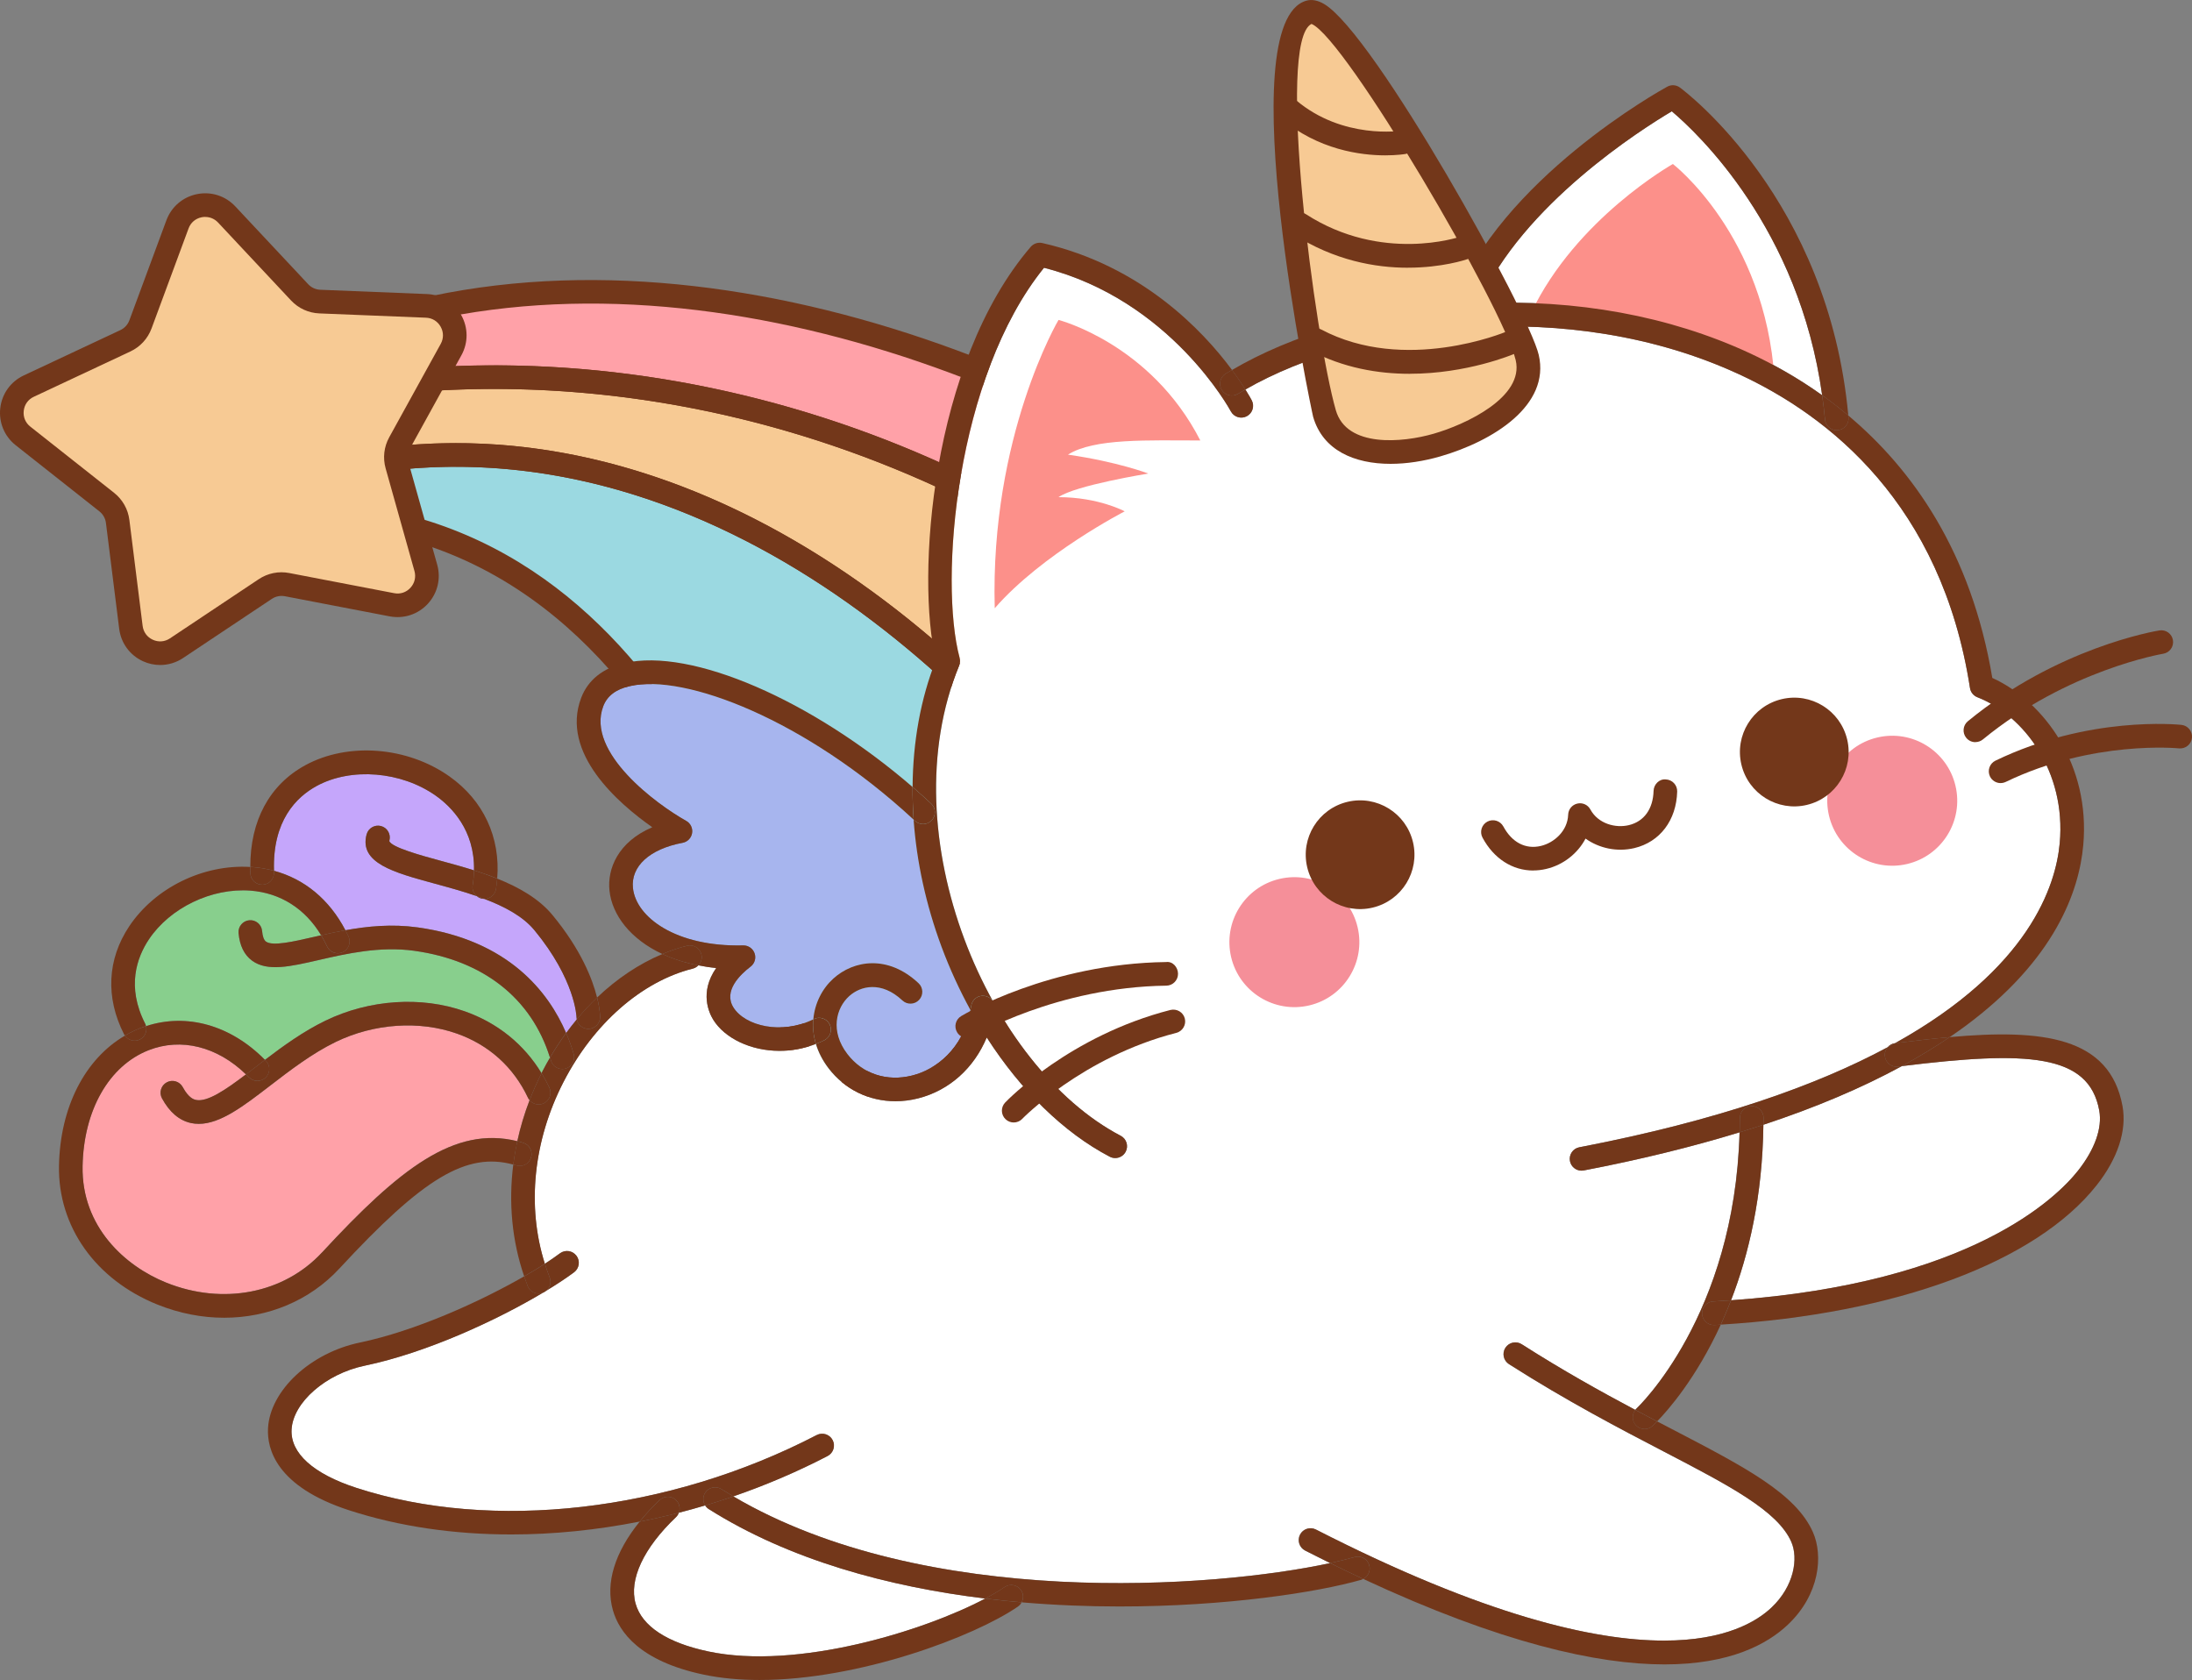 <?xml version="1.0" encoding="UTF-8"?>
<svg id="Layer_2" data-name="Layer 2" xmlns="http://www.w3.org/2000/svg" viewBox="0 0 720.18 551.94">
  <rect x="0" y="0" width="720.18" height="551.94" fill="#808080" stroke="none"/>
  <defs>
    <style>
      .cls-1 {
        fill: #c5a6fb;
      }

      .cls-1, .cls-2, .cls-3, .cls-4, .cls-5, .cls-6, .cls-7, .cls-8, .cls-9, .cls-10 {
        stroke-width: 0px;
      }

      .cls-2 {
        fill: #9bd9e1;
      }

      .cls-3 {
        fill: #f58f99;
      }

      .cls-4 {
        fill: #f7ca94;
      }

      .cls-5 {
        fill: #fc908a;
      }

      .cls-6 {
        fill: #88cf8d;
      }

      .cls-7 {
        fill: #fff;
      }

      .cls-8 {
        fill: #a7b5ee;
      }

      .cls-9 {
        fill: #ffa1a8;
      }

      .cls-10 {
        fill: #73371a;
      }
    </style>
  </defs>
  <g id="objects">
    <g>
      <path class="cls-2" d="m111.28,153.42l3.59,16.14c128.88,15.53,150.62,194.09,150.62,194.09,0,0,64.37-21.08,111.68-65.66-57.22-91-157.63-166.96-265.88-144.57Z"/>
      <path class="cls-4" d="m419.87,235.07c-79.47-83.2-199.54-126.32-314.06-106.3l5.48,24.65c108.25-22.39,208.66,53.57,265.88,144.57,18.43-17.36,34.27-38.29,42.71-62.92Z"/>
      <path class="cls-9" d="m425.42,180.42c-79.19-60.56-214.28-113.35-322.97-66.77l3.36,15.12c114.52-20.02,234.59,23.1,314.06,106.3,5.66-16.53,8.01-34.73,5.55-54.65Z"/>
      <path class="cls-10" d="m419.87,238.95c-1.05,0-2.07-.42-2.81-1.2-80.5-84.28-199.51-124.59-310.59-105.16-2.02.37-4.01-.96-4.46-2.98l-3.36-15.12c-.4-1.82.55-3.67,2.26-4.41,105.76-45.33,240.37,1.11,326.85,67.25.83.63,1.37,1.57,1.49,2.61,2.39,19.34.46,38.31-5.72,56.38-.44,1.28-1.52,2.24-2.84,2.54-.27.06-.55.09-.83.09ZM162.28,120.03c93.73,0,187.58,38.79,255.83,107.67,4.12-14.59,5.35-29.75,3.64-45.18-83.92-63.61-212.9-108.29-314.81-66.53l1.86,8.35c17.7-2.88,35.6-4.3,53.49-4.3Z"/>
      <path class="cls-10" d="m265.49,367.53c-.73,0-1.45-.21-2.08-.61-.98-.62-1.63-1.65-1.77-2.8-.21-1.76-22.89-175.73-147.22-190.71-1.63-.2-2.97-1.4-3.32-3.01l-3.59-16.14c-.22-1.01-.03-2.08.53-2.95.56-.88,1.45-1.48,2.47-1.69,116.21-24.05,218.06,63.79,269.95,146.31.99,1.57.72,3.62-.63,4.89-47.4,44.65-110.47,65.65-113.13,66.52-.39.13-.8.19-1.21.19ZM118.07,166.06c116.12,16.22,145.87,163.79,150.55,192.36,14.85-5.48,64.73-25.58,103.53-61.07-50.47-78.69-146.75-161.17-256.21-140.88l2.13,9.59Z"/>
      <path class="cls-10" d="m377.16,301.87c-.16,0-.33,0-.49-.03-1.15-.15-2.18-.8-2.8-1.78-50.56-80.41-149.46-166.08-261.8-142.84-2.1.44-4.12-.89-4.58-2.96l-5.48-24.65c-.23-1.04-.03-2.12.56-3,.59-.88,1.51-1.48,2.56-1.67,113.6-19.85,235.27,21.31,317.54,107.44,1,1.05,1.33,2.57.87,3.94-7.82,22.82-22.53,44.52-43.72,64.49-.72.68-1.68,1.06-2.66,1.06Zm-227.43-156.29c97.8,0,181.63,74.45,228.15,146.32,17.78-17.51,30.39-36.28,37.53-55.87-79.5-82.11-195.79-121.76-304.93-104.11l3.77,16.96c11.99-2.24,23.84-3.3,35.48-3.3Z"/>
      <g>
        <path class="cls-7" d="m549.27,36.57c-9.8,5.8-49.1,30.64-63.36,63.09,31.95-1.46,62.6,4.15,88.81,16.29,7.68,3.56,15.85,8.1,23.95,13.89-7.6-54.85-40.96-86.15-49.4-93.27Z"/>
        <path class="cls-5" d="m503.05,102.79c14.75-31.05,46.58-48.91,46.58-48.91,0,0,30.28,23.29,33.38,70.65-27.95-15.53-79.97-21.74-79.97-21.74Z"/>
        <path class="cls-1" d="m175.54,305.56c-3.73-4.51-9.78-7.73-16.4-10.24,0,0,0,0-.01,0-.2,0-.41-.02-.62-.05-.71-.11-1.33-.43-1.84-.85-4.68-1.62-9.52-2.94-13.95-4.15-13.3-3.61-24.78-6.73-22.27-16.14.55-2.07,2.69-3.3,4.75-2.75,2.07.55,3.3,2.68,2.75,4.75-.03.12-.03.18-.03.18.68,2.08,10.79,4.83,16.84,6.47,3.5.95,7.23,1.97,10.98,3.15.29-13.22-7.49-20.92-12.54-24.5-11.35-8.04-27.82-9.38-39.16-3.2-6.71,3.65-14.53,11.46-14.01,27.85,10.05,2.7,18.19,9.44,23.47,19.54,7.23-1.31,15.26-2.11,23.66-.94,30.01,4.17,43.15,21.38,48.86,34.7,1.12-1.53,2.28-3.02,3.48-4.46-.05-.25-.08-.51-.08-.78,0-.09-.35-12.22-13.86-28.58Z"/>
        <path class="cls-7" d="m222.1,498.44c-10.67,10.16-15.51,20.53-13.27,28.43,2.1,7.4,10.33,12.82,23.82,15.68,29.35,6.23,71.11-6.79,91.06-17.37-31.83-3.89-64.26-12.62-90.83-29.38-.5-.32-.9-.74-1.2-1.21-2.87.86-5.75,1.66-8.64,2.4-.2.53-.5,1.03-.94,1.44Z"/>
        <path class="cls-9" d="m150.12,339.58c-12.35-4.37-27.22-3.35-39.78,2.72-7.77,3.76-15.07,9.37-21.52,14.33-8.73,6.71-16.39,12.6-23.5,12.6-.85,0-1.7-.08-2.54-.26-3.87-.82-7.09-3.56-9.56-8.12-1.02-1.89-.32-4.24,1.56-5.26,1.88-1.02,4.24-.32,5.26,1.56,2.02,3.73,3.78,4.1,4.35,4.22,3.73.79,9.77-3.35,16.42-8.39-9.46-9.16-21.33-12.14-32.03-7.93-13.01,5.13-21.31,19.72-21.66,38.08-.38,19.91,13.94,32.82,27.47,38.26,18.61,7.49,38.7,3.59,51.2-9.92,25.49-27.55,43.49-41.69,64.16-36.55.99-4.53,2.33-9.03,4.03-13.47-.2-.25-.39-.51-.54-.82-4.73-10.05-12.8-17.33-23.34-21.07Z"/>
        <path class="cls-8" d="m273.79,321.51c6.68-6.04,17.93-7.92,28,1.52,1.56,1.47,1.64,3.92.18,5.49-1.47,1.56-3.92,1.64-5.49.18-6.9-6.47-13.73-4.81-17.48-1.42-4.31,3.89-6.33,11.5-.59,19.01,5.01,6.55,12.99,9.18,21.36,7.05,7.68-1.96,16.56-8.65,19.07-21.5-3.6-6.57-6.81-13.53-9.5-20.79-5.13-13.82-8.18-27.96-9.17-41.76-35.41-32.81-75.19-48.08-93.27-43.87-4.56,1.06-7.4,3.22-8.69,6.6-5.8,15.22,17.7,32.35,27.24,37.67,1.43.8,2.21,2.4,1.94,4.02-.26,1.61-1.51,2.89-3.11,3.19-10.82,2.03-17.07,7.73-16.32,14.87,1,9.53,13.98,19.37,36.21,18.84.03,0,.06,0,.09,0,1.65,0,3.12,1.04,3.66,2.6.56,1.59.03,3.35-1.31,4.37-3.55,2.7-8.99,8.03-5.65,13.4,3.8,6.11,15.81,9.05,26.25,3.92.48-5.33,2.96-10.1,6.57-13.37Z"/>
        <path class="cls-7" d="m519.61,384.61c-1.82,0-3.45-1.29-3.81-3.15-.4-2.1.97-4.14,3.08-4.54,45.62-8.75,78.14-20.41,101.31-32.87.6-.7,1.45-1.2,2.44-1.33,44.11-24.5,52.81-51.74,54.09-65.68,2.17-23.71-11.96-42.08-27.05-47.97-1.29-.5-2.21-1.65-2.43-3.02-9.38-60.49-46.39-89.43-75.78-103.05-55.82-25.86-124.44-16.82-162.29,4.97,1.25,1.99,1.94,3.28,2.08,3.55,1,1.9.27,4.24-1.63,5.24-1.89,1-4.24.27-5.24-1.62-.2-.37-19.78-36.57-61.38-47.16-29,35.86-34.52,102.89-27.71,128.19.22.82.17,1.7-.16,2.48-23.08,56.2,9.89,131.93,53.07,154.5,1.9.99,2.64,3.34,1.64,5.24-.69,1.33-2.05,2.08-3.44,2.08-.61,0-1.22-.14-1.8-.44-15.15-7.92-29.24-21.79-40.42-39.19-4.16,10.02-12.23,17.38-22.51,20.01-2.51.64-5.03.95-7.49.95-8.62,0-16.63-3.83-21.97-10.81-2.01-2.63-3.36-5.34-4.17-8.02-3.99,1.56-8.05,2.27-11.93,2.27-9.54,0-18.03-4.19-21.76-10.18-1.4-2.25-4.63-9.03.94-17.03-2.05-.2-3.98-.51-5.86-.88-.49.51-1.11.9-1.85,1.08-16.76,4.19-32.63,18.1-42.45,37.22-9.96,19.39-12.11,40.89-6.14,59.74,1.86-1.21,3.53-2.36,4.95-3.42,1.71-1.29,4.15-.94,5.43.78,1.29,1.72.94,4.15-.78,5.43-2.42,1.82-5.57,3.91-9.26,6.14-.27.21-.55.39-.88.53-14.88,8.89-38.01,19.73-58.69,24.04-12.74,2.66-23.51,12.06-23.99,20.96-.42,7.76,7.14,14.57,21.29,19.17,44.7,14.53,102.66,7.88,151.25-17.35,1.9-.99,4.25-.25,5.23,1.66.99,1.9.25,4.25-1.66,5.23-10,5.19-20.38,9.61-30.97,13.26,63.22,37.15,157.75,30.21,196.07,21.91-2.69-1.33-5.42-2.68-8.2-4.11-1.91-.98-2.67-3.31-1.69-5.22.98-1.91,3.32-2.67,5.22-1.69,55.35,28.27,91.3,36.49,114.37,36.49,20.13,0,30.46-6.25,35.34-10.88,7.42-7.03,8.87-16.2,6.46-21.61-4.52-10.18-20.27-18.38-42.06-29.72-14.12-7.35-31.69-16.5-50.68-28.62-1.81-1.15-2.34-3.55-1.18-5.36,1.15-1.81,3.56-2.34,5.36-1.18,13.49,8.61,25.91,15.51,37.32,21.58.13-.16.26-.32.42-.47.33-.3,32.24-30.34,33.85-90.73-15.6,4.78-32.66,8.97-51.21,12.53-.25.05-.49.07-.74.07Z"/>
        <path class="cls-7" d="m568.74,427.19c78.82-5.56,107.12-33.88,114.01-42.61,5.52-7,7.99-14,6.95-19.73-3.4-18.69-23.66-19.67-64.87-14.59-13.18,7.18-28.36,13.6-45.47,19.26-.28,23.49-4.82,42.67-10.62,57.67Z"/>
        <path class="cls-6" d="m136.07,312.37c-11.29-1.57-22.37.98-31.28,3.03-9.46,2.17-16.92,3.89-21.95.23-2.59-1.89-4.09-4.95-4.45-9.09-.19-2.14,1.4-4.02,3.53-4.2,2.16-.18,4.02,1.4,4.2,3.53.16,1.81.59,2.98,1.28,3.49,2.17,1.58,9.02,0,15.65-1.52.8-.18,1.62-.37,2.46-.56-5.27-8.74-13.38-13.91-23.21-14.67-12.7-.97-26.44,5.62-33.39,16.04-3.96,5.94-7.39,15.56-1.24,27.62.14.28.24.56.31.85,13.39-4.37,27.82-.32,39.07,11.09,6-4.57,12.64-9.38,19.91-12.9,14.38-6.96,31.48-8.1,45.75-3.05,10.81,3.83,19.43,10.81,25.22,20.33.11-.22.21-.45.32-.67.78-1.51,1.6-2.99,2.45-4.44-6.07-19.48-21.87-31.94-44.63-35.1Z"/>
        <path class="cls-10" d="m306.11,269.5c-1.46,1.57-3.92,1.66-5.49.19-.15-.14-.3-.28-.46-.42.99,13.8,4.04,27.94,9.17,41.76,2.7,7.26,5.9,14.21,9.5,20.79.09-.46.19-.91.26-1.38.32-2.12,2.29-3.58,4.43-3.25,2.12.33,3.57,2.31,3.25,4.43-.5,3.26-1.39,6.34-2.58,9.21,11.18,17.4,25.27,31.27,40.42,39.19.57.3,1.19.44,1.8.44,1.4,0,2.75-.76,3.44-2.08.99-1.9.26-4.25-1.64-5.24-43.18-22.57-76.15-98.3-53.07-154.5.32-.79.38-1.66.16-2.48-6.81-25.3-1.29-92.32,27.71-128.19,41.59,10.59,61.18,46.79,61.38,47.16,1,1.89,3.35,2.62,5.24,1.62,1.9-1,2.63-3.35,1.63-5.24-.14-.27-.84-1.56-2.08-3.55-.82.47-1.64.94-2.43,1.42-1.83,1.12-4.22.54-5.34-1.28-1.12-1.83-.54-4.22,1.29-5.34.68-.42,1.39-.81,2.08-1.22-9.5-12.82-29.67-34.27-62.34-41.7-1.4-.31-2.87.17-3.81,1.26-32.82,38.28-37.7,108.67-31.15,135.79-5.03,12.71-7.55,26.89-7.65,41.66,2.06,1.78,4.09,3.6,6.09,5.46,1.57,1.46,1.66,3.92.19,5.49Z"/>
        <path class="cls-10" d="m571.46,123c29.4,13.62,66.41,42.56,75.78,103.05.21,1.37,1.14,2.52,2.43,3.02,15.09,5.89,29.22,24.25,27.05,47.97-1.28,13.94-9.98,41.18-54.09,65.68,0,0,.01,0,.02,0,6.22-.78,12.21-1.47,17.92-1.98,1.74-1.18,3.44-2.38,5.08-3.59,29.58-21.88,37.43-44.38,38.8-59.4,2.42-26.46-12.89-47.28-29.88-55.03-6.91-41.31-26.16-68.44-47.31-86.21.02.21.05.41.07.61.19,2.14-1.39,4.02-3.53,4.21-.11.01-.23.02-.35.02-1.99,0-3.68-1.52-3.86-3.54-.24-2.71-.56-5.36-.93-7.96-8.1-5.79-16.27-10.33-23.95-13.89-26.21-12.14-56.86-17.75-88.81-16.29-.72,1.63-1.39,3.26-1.97,4.93-.71,2.02-2.92,3.09-4.95,2.38-2.02-.71-3.09-2.92-2.38-4.95.21-.61.46-1.21.7-1.82-27.39,2.34-52.85,9.83-72.54,21.35,1.88,2.54,3.34,4.73,4.4,6.42,37.85-21.79,106.47-30.84,162.29-4.97Z"/>
        <path class="cls-10" d="m619.28,347.05c-.14-1.13.23-2.2.92-3-23.17,12.46-55.69,24.12-101.31,32.87-2.11.4-3.48,2.44-3.08,4.54.36,1.86,1.98,3.15,3.81,3.15.24,0,.49-.02.74-.07,18.55-3.56,35.61-7.75,51.21-12.53.04-1.56.08-3.13.08-4.74,0-2.14,1.74-3.88,3.88-3.88s3.88,1.74,3.88,3.88c0,.76-.03,1.5-.04,2.26,17.12-5.65,32.29-12.08,45.47-19.26-.41.05-.81.1-1.22.15-2.13.27-4.07-1.24-4.33-3.37Z"/>
        <path class="cls-10" d="m401.4,128.1c1.12,1.83,3.51,2.4,5.34,1.28.79-.48,1.61-.95,2.43-1.42-1.06-1.69-2.52-3.88-4.4-6.42-.69.41-1.4.8-2.08,1.22-1.83,1.12-2.41,3.51-1.29,5.34Z"/>
        <path class="cls-10" d="m485.91,99.66c14.26-32.45,53.56-57.28,63.36-63.09,8.45,7.12,41.8,38.42,49.4,93.27,2.88,2.06,5.75,4.28,8.59,6.67-6.51-70.9-53.33-106.28-55.32-107.75-1.22-.9-2.84-1.01-4.17-.28-2.26,1.24-54.76,30.37-70.46,71.73,1.93-.17,3.87-.31,5.82-.42.93-.05,1.85-.08,2.78-.12Z"/>
        <path class="cls-10" d="m479,106.97c2.02.71,4.24-.36,4.95-2.38.58-1.66,1.25-3.3,1.97-4.93-.93.04-1.85.07-2.78.12-1.95.11-3.89.25-5.82.42-.23.61-.48,1.21-.7,1.82-.71,2.02.36,4.24,2.38,4.95Z"/>
        <path class="cls-10" d="m599.6,137.81c.18,2.02,1.87,3.54,3.86,3.54.11,0,.23,0,.35-.02,2.14-.19,3.71-2.07,3.53-4.21-.02-.21-.05-.41-.07-.61-2.84-2.39-5.71-4.61-8.59-6.67.36,2.61.69,5.25.93,7.96Z"/>
        <path class="cls-10" d="m294.2,361.8c2.46,0,4.97-.31,7.49-.95,10.28-2.62,18.35-9.99,22.51-20.01-1.87-2.91-3.66-5.91-5.36-9.01-2.51,12.85-11.39,19.54-19.07,21.5-8.37,2.13-16.35-.5-21.36-7.05-5.74-7.5-3.72-15.11.59-19.01,3.75-3.39,10.58-5.05,17.48,1.42,1.56,1.47,4.02,1.39,5.49-.18,1.47-1.56,1.39-4.02-.18-5.49-10.07-9.44-21.32-7.56-28-1.52-3.61,3.26-6.1,8.04-6.57,13.37.05-.03.11-.04.16-.07,1.92-.96,4.25-.18,5.21,1.74.96,1.92.18,4.25-1.74,5.21-.92.46-1.85.86-2.78,1.22.81,2.68,2.16,5.39,4.17,8.02,5.33,6.97,13.35,10.81,21.97,10.81Z"/>
        <path class="cls-10" d="m326.77,331.63c.33-2.12-1.13-4.1-3.25-4.43-2.13-.33-4.1,1.13-4.43,3.25-.07.47-.17.92-.26,1.38,1.7,3.1,3.49,6.1,5.36,9.01,1.19-2.87,2.08-5.95,2.58-9.21Z"/>
        <path class="cls-10" d="m230.43,313.53c.34,1.35-.08,2.7-.98,3.63,1.88.36,3.81.68,5.86.88-5.57,8-2.34,14.78-.94,17.03,3.73,5.98,12.21,10.18,21.76,10.18,3.89,0,7.95-.71,11.93-2.27-.83-2.76-1.08-5.49-.85-8.09-10.44,5.13-22.45,2.19-26.25-3.92-3.34-5.36,2.11-10.7,5.65-13.4,1.34-1.02,1.87-2.79,1.31-4.37-.55-1.56-2.02-2.6-3.66-2.6-.03,0-.06,0-.09,0-22.23.53-35.21-9.31-36.21-18.84-.75-7.15,5.5-12.84,16.32-14.87,1.61-.3,2.85-1.58,3.11-3.19.26-1.61-.51-3.22-1.94-4.02-9.54-5.32-33.04-22.45-27.24-37.67,1.29-3.38,4.13-5.54,8.69-6.6,18.09-4.2,57.86,11.06,93.27,43.87-.26-3.6-.36-7.18-.34-10.72-33.01-28.53-72.69-45.83-94.69-40.71-7.06,1.64-11.97,5.58-14.19,11.4-6.91,18.14,12.2,34.71,23.36,42.53-11.32,4.83-14.81,13.71-14.07,20.79.84,8.01,6.84,15.95,17.39,20.87,2.66-1.11,5.36-2.04,8.09-2.72,2.07-.52,4.19.74,4.71,2.82Z"/>
        <path class="cls-10" d="m300.17,269.28c.15.14.3.28.46.42,1.57,1.46,4.03,1.38,5.49-.19,1.46-1.57,1.38-4.02-.19-5.49-2-1.86-4.03-3.68-6.09-5.46-.02,3.55.08,7.12.34,10.72Z"/>
        <path class="cls-10" d="m272.58,336.55c-.96-1.92-3.29-2.7-5.21-1.74-.05.03-.11.05-.16.07-.23,2.6.02,5.33.85,8.09.93-.36,1.86-.76,2.78-1.22,1.92-.96,2.69-3.29,1.74-5.21Z"/>
        <path class="cls-10" d="m542.94,468.48c-.74.68-1.68,1.01-2.61,1.01-1.05,0-2.1-.43-2.87-1.27-1.3-1.43-1.33-3.55-.17-5.01-11.41-6.06-23.83-12.97-37.32-21.58-1.8-1.15-4.21-.62-5.36,1.18-1.15,1.81-.62,4.21,1.18,5.36,18.99,12.12,36.56,21.27,50.68,28.62,21.79,11.35,37.54,19.55,42.06,29.72,2.41,5.42.96,14.58-6.46,21.61-4.89,4.63-15.21,10.88-35.34,10.88-23.07,0-59.02-8.21-114.37-36.49-1.91-.97-4.25-.22-5.22,1.69-.97,1.91-.22,4.25,1.69,5.22,2.78,1.42,5.51,2.78,8.2,4.11,3.04-.66,5.74-1.33,8.03-1.98,2.06-.59,4.21.6,4.8,2.67.52,1.82-.35,3.7-1.97,4.52,45.42,21.17,77.06,28.08,99,28.08,21.57,0,33.79-6.68,40.52-13.06,10.51-9.95,11.62-22.74,8.22-30.4-5.62-12.66-22.38-21.38-45.57-33.46-1.84-.96-3.71-1.93-5.6-2.92-.81.84-1.36,1.34-1.51,1.49Z"/>
        <path class="cls-10" d="m563.09,435.33c-2.05,0-3.76-1.6-3.87-3.67-.12-2.14,1.52-3.97,3.67-4.09,1.99-.11,3.92-.24,5.85-.38,5.81-15,10.35-34.18,10.62-57.67-2.56.84-5.16,1.67-7.81,2.48-1.61,60.39-33.53,90.43-33.85,90.73-.16.14-.29.31-.42.47,2.43,1.29,4.83,2.56,7.17,3.78,3.6-3.69,12.83-14.18,20.91-31.79-.69.04-1.37.09-2.06.13-.07,0-.14,0-.21,0Z"/>
        <path class="cls-10" d="m575.52,363.39c-2.14,0-3.88,1.74-3.88,3.88,0,1.61-.04,3.18-.08,4.74,2.64-.81,5.25-1.64,7.81-2.48,0-.76.04-1.49.04-2.26,0-2.14-1.74-3.88-3.88-3.88Z"/>
        <path class="cls-10" d="m537.45,468.23c.77.84,1.82,1.27,2.87,1.27.93,0,1.87-.34,2.61-1.01.16-.14.7-.65,1.51-1.49-2.34-1.22-4.74-2.49-7.17-3.78-1.16,1.47-1.13,3.59.17,5.01Z"/>
        <path class="cls-10" d="m620.2,344.04c.82-.44,1.64-.88,2.44-1.33-.99.13-1.83.62-2.44,1.33Z"/>
        <path class="cls-10" d="m640.57,340.73c-4.87,3.32-10.14,6.49-15.73,9.53,41.21-5.08,61.47-4.1,64.87,14.59,1.04,5.72-1.43,12.73-6.95,19.73-6.89,8.73-35.19,37.05-114.01,42.61-1.09,2.81-2.22,5.48-3.37,8,57.45-3.46,103.52-20.52,123.48-45.8,6.93-8.77,9.94-17.98,8.5-25.93-4.17-22.94-26.41-25.45-56.77-22.73Z"/>
        <path class="cls-10" d="m622.63,342.72c-.8.44-1.61.88-2.44,1.33-.69.8-1.06,1.87-.92,3,.27,2.13,2.2,3.64,4.33,3.37.41-.05.81-.1,1.22-.15,5.6-3.05,10.86-6.22,15.73-9.53-5.71.51-11.7,1.2-17.92,1.98,0,0-.01,0-.02,0Z"/>
        <path class="cls-10" d="m562.88,427.57c-2.14.12-3.78,1.95-3.67,4.09.11,2.07,1.82,3.67,3.87,3.67.07,0,.14,0,.21,0,.69-.04,1.37-.09,2.06-.13,1.16-2.52,2.28-5.19,3.37-8-1.93.14-3.86.27-5.85.38Z"/>
        <path class="cls-10" d="m189.4,412.56c-1.29-1.72-3.72-2.06-5.43-.78-1.42,1.06-3.08,2.21-4.95,3.42.48,1.51.99,3,1.57,4.47.65,1.63.09,3.43-1.22,4.46,3.68-2.23,6.83-4.32,9.26-6.14,1.72-1.29,2.06-3.72.78-5.43Z"/>
        <path class="cls-10" d="m216.74,492.82c1.55-1.48,4.01-1.42,5.49.13,1.06,1.11,1.32,2.69.81,4.04,2.89-.74,5.77-1.54,8.64-2.4-.78-1.23-.84-2.84-.02-4.15,1.14-1.81,3.54-2.35,5.35-1.21,1.3.82,2.61,1.61,3.94,2.39,10.59-3.65,20.98-8.07,30.97-13.26,1.9-.99,2.64-3.33,1.66-5.23-.99-1.9-3.33-2.64-5.23-1.66-48.59,25.23-106.55,31.88-151.25,17.35-14.15-4.6-21.72-11.41-21.29-19.17.49-8.9,11.25-18.3,23.99-20.96,20.68-4.31,43.8-15.15,58.69-24.04-.03.01-.05.03-.08.04-.47.19-.95.27-1.43.27-1.55,0-3.01-.93-3.61-2.46-.41-1.05-.78-2.11-1.15-3.18-14.56,8.38-35.84,17.98-54,21.76-16.24,3.38-29.49,15.74-30.16,28.14-.37,6.72,2.61,19.16,26.65,26.97,16.41,5.33,34.5,7.94,53.26,7.94,13.83,0,28.03-1.44,42.18-4.23,1.92-2.37,4.12-4.75,6.6-7.11Z"/>
        <path class="cls-10" d="m240.96,491.63c-3.08,1.06-6.17,2.04-9.28,2.97.3.47.69.89,1.2,1.21,26.57,16.76,59,25.49,90.83,29.38,2.46-1.31,4.62-2.58,6.35-3.77,1.76-1.21,4.18-.77,5.4,1,.85,1.23.87,2.78.21,4.01,10.97.94,21.78,1.36,32.14,1.36,34.98,0,64.92-4.62,79.38-8.75.25-.07.48-.17.7-.28-3.53-1.65-7.16-3.39-10.86-5.21-38.31,8.29-132.85,15.24-196.07-21.91Z"/>
        <path class="cls-10" d="m449.85,514.23c-.59-2.06-2.74-3.26-4.8-2.67-2.29.65-4.99,1.32-8.03,1.98,3.7,1.82,7.33,3.56,10.86,5.21,1.62-.83,2.49-2.71,1.97-4.52Z"/>
        <path class="cls-10" d="m231.66,490.45c-.83,1.31-.76,2.92.02,4.15,3.11-.93,6.2-1.91,9.28-2.97-1.33-.78-2.64-1.57-3.94-2.39-1.81-1.14-4.21-.6-5.35,1.21Z"/>
        <path class="cls-10" d="m232.65,542.55c-13.49-2.86-21.72-8.28-23.82-15.68-2.24-7.91,2.6-18.27,13.27-28.43.44-.42.74-.91.94-1.44-4.29,1.1-8.59,2.08-12.89,2.93-8.18,10.11-11.29,20.21-8.79,29.06,2.04,7.22,8.85,16.74,29.68,21.16,5.84,1.24,12.08,1.79,18.51,1.79,32.79,0,70.55-14.25,84.9-24.12.53-.37.93-.85,1.21-1.39-3.97-.34-7.96-.75-11.96-1.24-19.95,10.58-61.71,23.6-91.06,17.37Z"/>
        <path class="cls-10" d="m222.23,492.95c-1.48-1.55-3.94-1.61-5.49-.13-2.48,2.36-4.67,4.73-6.6,7.11,4.31-.85,8.61-1.82,12.89-2.93.51-1.35.25-2.93-.81-4.04Z"/>
        <path class="cls-10" d="m335.45,522.41c-1.22-1.77-3.63-2.21-5.4-1-1.73,1.19-3.88,2.46-6.35,3.77,4,.49,7.99.9,11.96,1.24.65-1.24.63-2.78-.21-4.01Z"/>
        <path class="cls-10" d="m185.16,355.46c9.82-19.11,25.69-33.03,42.45-37.22.73-.18,1.36-.57,1.85-1.08-4.41-.85-8.37-2.12-11.82-3.73-7.63,3.19-14.92,8.06-21.46,14.29.96,3.86.99,6.18.99,6.42,0,2.14-1.74,3.88-3.88,3.88-1.88,0-3.44-1.33-3.8-3.1-1.2,1.44-2.35,2.93-3.48,4.46,1.05,2.46,1.86,4.78,2.47,6.87.6,2.06-.58,4.21-2.64,4.81-.36.11-.73.16-1.09.16-1.68,0-3.23-1.1-3.73-2.8-.1-.33-.22-.63-.32-.96-.85,1.45-1.67,2.93-2.45,4.44-.11.22-.21.45-.32.67.92,1.52,1.78,3.1,2.56,4.75.91,1.94.08,4.25-1.86,5.17-1.63.77-3.53.29-4.63-1.04-1.7,4.44-3.05,8.94-4.03,13.47.64.16,1.28.33,1.93.53,2.05.62,3.21,2.79,2.58,4.84-.62,2.05-2.8,3.21-4.84,2.58-.33-.1-.67-.19-1-.28-1.6,12.57-.42,25.12,3.58,36.74,2.48-1.43,4.76-2.82,6.8-4.14-5.97-18.85-3.82-40.35,6.14-59.74Z"/>
        <path class="cls-10" d="m178.49,424.66c.33-.14.62-.32.88-.53-.29.18-.58.35-.88.53Z"/>
        <path class="cls-10" d="m230.43,313.53c-.52-2.08-2.64-3.34-4.71-2.82-2.73.68-5.43,1.61-8.09,2.72,3.45,1.61,7.41,2.87,11.82,3.73.9-.93,1.31-2.28.98-3.63Z"/>
        <path class="cls-10" d="m176.98,424.98c.48,0,.96-.09,1.43-.27.03-.01.05-.03.08-.04.3-.18.59-.35.88-.53,1.31-1.03,1.87-2.83,1.22-4.46-.58-1.47-1.09-2.96-1.57-4.47-2.04,1.32-4.32,2.71-6.8,4.14.37,1.07.74,2.13,1.15,3.18.6,1.53,2.07,2.46,3.61,2.46Z"/>
        <path class="cls-10" d="m152.71,332.26c-14.26-5.05-31.36-3.91-45.75,3.05-7.27,3.52-13.92,8.33-19.91,12.9.11.11.22.21.32.32,1.49,1.54,1.45,4-.09,5.49-1.54,1.49-4,1.45-5.49-.09-.32-.33-.65-.63-.98-.95-6.65,5.04-12.69,9.18-16.42,8.39-.58-.12-2.33-.5-4.35-4.22-1.02-1.89-3.38-2.59-5.26-1.56-1.88,1.02-2.59,3.38-1.56,5.26,2.47,4.56,5.69,7.29,9.56,8.12.84.18,1.68.26,2.54.26,7.11,0,14.78-5.89,23.5-12.6,6.44-4.95,13.75-10.57,21.52-14.33,12.56-6.08,27.42-7.09,39.78-2.72,10.54,3.73,18.61,11.01,23.34,21.07.14.3.33.57.54.82,1.15-2.99,2.46-5.96,3.93-8.88-5.78-9.52-14.41-16.5-25.22-20.33Z"/>
        <path class="cls-10" d="m178.63,362.5c1.94-.91,2.77-3.23,1.86-5.17-.78-1.65-1.64-3.23-2.56-4.75-1.47,2.92-2.78,5.88-3.93,8.88,1.1,1.33,2.99,1.81,4.63,1.04Z"/>
        <path class="cls-10" d="m105.81,411.47c-12.5,13.51-32.59,17.41-51.2,9.92-13.53-5.44-27.85-18.36-27.47-38.26.35-18.36,8.64-32.95,21.66-38.08,10.7-4.22,22.57-1.23,32.03,7.93,1.08-.82,2.17-1.66,3.28-2.51.96-.74,1.95-1.5,2.95-2.26-11.25-11.41-25.68-15.47-39.07-11.09.42,1.71-.37,3.54-2,4.37-.57.29-1.17.42-1.76.42-1.24,0-2.42-.63-3.16-1.68-13.14,7.65-21.33,23.49-21.69,42.76-.38,19.96,12.01,37.43,32.34,45.61,7.23,2.91,14.68,4.33,21.93,4.33,14.42,0,28.08-5.6,37.87-16.18,27.58-29.81,41.69-38.31,57.13-34.14.33-2.56.78-5.12,1.33-7.68-20.67-5.14-38.68,8.99-64.16,36.55Z"/>
        <path class="cls-10" d="m174.48,380.3c.62-2.05-.53-4.22-2.58-4.84-.64-.2-1.29-.37-1.93-.53-.56,2.55-1.01,5.12-1.33,7.68.33.09.66.18,1,.28,2.05.63,4.22-.53,4.84-2.58Z"/>
        <path class="cls-10" d="m87.29,354.01c1.54-1.49,1.58-3.95.09-5.49-.11-.11-.22-.21-.32-.32-1,.76-1.99,1.52-2.95,2.26-1.1.85-2.2,1.69-3.28,2.51.33.32.66.62.98.95,1.49,1.54,3.95,1.58,5.49.09Z"/>
        <path class="cls-10" d="m137.14,304.68c-8.4-1.17-16.42-.37-23.66.94.35.67.7,1.35,1.02,2.05.9,1.94.06,4.25-1.89,5.16-1.95.9-4.25.06-5.16-1.89-.6-1.29-1.25-2.51-1.95-3.67-.83.19-1.66.38-2.46.56-6.62,1.52-13.48,3.1-15.65,1.52-.69-.5-1.12-1.68-1.28-3.49-.18-2.13-2.05-3.71-4.2-3.53-2.13.19-3.72,2.07-3.53,4.2.36,4.15,1.86,7.21,4.45,9.09,5.03,3.66,12.5,1.94,21.95-.23,8.91-2.05,19.99-4.59,31.28-3.03,22.76,3.16,38.55,15.62,44.63,35.1,1.65-2.82,3.42-5.52,5.3-8.09-5.72-13.33-18.85-30.53-48.86-34.7Z"/>
        <path class="cls-10" d="m181.02,348.43c.49,1.7,2.04,2.8,3.73,2.8.36,0,.73-.05,1.09-.16,2.06-.6,3.24-2.76,2.64-4.81-.61-2.09-1.41-4.42-2.47-6.87-1.88,2.57-3.66,5.27-5.3,8.09.1.32.22.63.32.96Z"/>
        <path class="cls-10" d="m47.98,337.11c-.07-.29-.16-.57-.31-.85-6.15-12.06-2.72-21.68,1.24-27.62,6.95-10.42,20.68-17.01,33.39-16.04,9.83.76,17.94,5.92,23.21,14.67,2.52-.57,5.19-1.15,7.97-1.65-5.28-10.09-13.42-16.83-23.47-19.54,0,.18,0,.35,0,.54.09,2.14-1.57,3.95-3.71,4.04-2.15.08-3.95-1.57-4.05-3.71-.03-.72-.03-1.42-.03-2.12-15.44-.94-31.33,6.84-39.77,19.5-7.23,10.84-7.83,23.43-1.7,35.46.08.16.2.29.31.44,1.56-.91,3.18-1.73,4.88-2.4.67-.27,1.35-.49,2.03-.71Z"/>
        <path class="cls-10" d="m44.22,341.91c.59,0,1.19-.14,1.76-.42,1.63-.83,2.42-2.66,2-4.37-.68.22-1.36.45-2.03.71-1.7.67-3.32,1.49-4.88,2.4.74,1.06,1.91,1.68,3.16,1.68Z"/>
        <path class="cls-10" d="m112.62,312.82c1.94-.9,2.79-3.21,1.89-5.16-.33-.7-.67-1.38-1.02-2.05-2.78.5-5.45,1.08-7.97,1.65.7,1.16,1.36,2.38,1.95,3.67.9,1.95,3.21,2.79,5.16,1.89Z"/>
        <path class="cls-10" d="m159.14,295.33c6.62,2.51,12.67,5.72,16.4,10.24,13.52,16.36,13.86,28.49,13.86,28.58,0,.27.03.53.08.78,2.13-2.56,4.36-4.97,6.69-7.19-1.49-6-5.24-15.72-14.65-27.11-4.47-5.41-11.07-9.14-18.17-11.98-.09,1.13-.21,2.27-.4,3.42-.31,1.9-1.95,3.26-3.82,3.26Z"/>
        <path class="cls-10" d="m127.91,276.32s0-.05.03-.18c.55-2.07-.68-4.2-2.75-4.75-2.06-.55-4.2.68-4.75,2.75-2.51,9.41,8.98,12.52,22.27,16.14,4.43,1.2,9.28,2.52,13.95,4.15-1.02-.85-1.6-2.19-1.37-3.6.28-1.71.4-3.33.43-4.89-3.75-1.18-7.48-2.2-10.98-3.15-6.04-1.64-16.16-4.39-16.84-6.47Z"/>
        <path class="cls-10" d="m189.48,334.92c.36,1.77,1.93,3.1,3.8,3.1,2.14,0,3.88-1.74,3.88-3.88,0-.23-.03-2.56-.99-6.42-2.34,2.23-4.57,4.64-6.69,7.19Z"/>
        <path class="cls-10" d="m90.02,286.08c-.52-16.39,7.3-24.19,14.01-27.85,11.34-6.18,27.81-4.83,39.16,3.2,5.05,3.58,12.82,11.28,12.54,24.5,2.56.81,5.13,1.7,7.63,2.7,1.09-13.54-4.5-25.62-15.68-33.54-13.86-9.81-33.34-11.33-47.36-3.69-11.79,6.42-18.14,18.24-18.08,33.42.22.01.45.01.67.03,2.46.19,4.84.61,7.11,1.22Z"/>
        <path class="cls-10" d="m159.13,295.33s0,0,.01,0c-.82-.31-1.65-.61-2.48-.9.51.43,1.14.74,1.84.85.21.03.42.05.62.05Z"/>
        <path class="cls-10" d="m86.31,290.66c2.14-.09,3.8-1.9,3.71-4.04,0-.19,0-.36,0-.54-2.28-.61-4.65-1.03-7.11-1.22-.22-.02-.45-.01-.67-.03,0,.7,0,1.4.03,2.12.09,2.14,1.9,3.79,4.05,3.71Z"/>
        <path class="cls-10" d="m155.29,290.83c-.23,1.41.34,2.75,1.37,3.6.83.29,1.66.59,2.48.9,1.87,0,3.51-1.36,3.82-3.26.19-1.15.31-2.29.4-3.42-2.51-1-5.07-1.89-7.63-2.7-.03,1.56-.15,3.17-.43,4.89Z"/>
        <g>
          <path class="cls-4" d="m430.25,3.96c-18.65,5.38.82,117.73,4.91,131.91,4.09,14.17,22.75,14.45,36.92,10.36,14.17-4.09,33.02-14.37,29.68-28.76-3.34-14.39-60.33-116.73-71.52-113.51Z"/>
          <path class="cls-10" d="m456.88,152.39c-11.88,0-22.26-4.4-25.45-15.45-.36-1.27-27.51-129.43-2.25-136.71h0c1.78-.51,3.74-.15,5.83,1.07,16.56,9.73,67.26,101.15,70.54,115.29,3.86,16.62-15.03,28.36-32.39,33.37-5.38,1.55-10.98,2.43-16.28,2.43ZM430.89,7.86c-11.78,5.79,1.19,103.32,8,126.93,3.56,12.36,21.87,10.67,32.12,7.71,10.56-3.04,29.8-12.02,26.98-24.15-3.99-17.17-55.95-105.93-67.09-110.49Zm.43-.17h0,0Z"/>
          <path class="cls-10" d="m455.17,51.04c-8.05,0-22.04-1.77-34.39-12.21-1.64-1.38-1.84-3.83-.46-5.47,1.38-1.63,3.84-1.84,5.47-.46,15.43,13.05,34.53,10.06,34.73,10.03,2.1-.37,4.11,1.07,4.47,3.18.35,2.11-1.06,4.11-3.17,4.47-.3.05-2.8.46-6.66.46Z"/>
          <path class="cls-10" d="m462.56,87.96c-10.55,0-24.16-2.31-37.77-11.1-1.8-1.16-2.32-3.56-1.15-5.37,1.16-1.8,3.57-2.32,5.37-1.15,24.93,16.11,50.35,7.55,50.6,7.46,2.03-.71,4.24.37,4.94,2.39.71,2.02-.37,4.24-2.39,4.94-.61.21-8.37,2.82-19.59,2.82Z"/>
          <path class="cls-10" d="m463.19,122.81c-10.34,0-21.83-1.9-32.79-7.72-1.89-1.01-2.61-3.36-1.61-5.25,1.01-1.89,3.36-2.62,5.25-1.61,27.54,14.63,60.42.91,60.75.77,1.98-.84,4.25.08,5.09,2.04.84,1.97-.07,4.25-2.04,5.09-.96.41-15.89,6.67-34.65,6.67Z"/>
        </g>
        <path class="cls-3" d="m600.92,267.99c2.71,11.47,14.22,18.58,25.69,15.86s18.58-14.22,15.86-25.69c-2.71-11.47-14.22-18.58-25.69-15.86-11.47,2.71-18.58,14.22-15.86,25.69Z"/>
        <path class="cls-3" d="m446.04,304.62c2.71,11.47-4.39,22.98-15.86,25.69-11.47,2.71-22.98-4.39-25.69-15.86-2.71-11.48,4.39-22.98,15.86-25.69,11.47-2.71,22.98,4.39,25.69,15.86Z"/>
        <path class="cls-10" d="m464.24,276.7c2.27,9.6-3.67,19.22-13.27,21.49-9.6,2.27-19.22-3.67-21.49-13.27-2.27-9.6,3.67-19.22,13.27-21.49,9.6-2.27,19.22,3.67,21.49,13.27Z"/>
        <path class="cls-10" d="m503.74,286c-6.8,0-12.95-3.89-16.66-10.8-1.01-1.89-.31-4.24,1.58-5.26,1.89-1.01,4.24-.3,5.26,1.58,2.82,5.24,7.29,7.59,12.3,6.41,4.33-1.01,8.81-4.87,9-10.28.06-1.75,1.28-3.24,2.99-3.64,1.71-.41,3.47.38,4.3,1.92,2.59,4.75,8.31,6.21,12.65,5.16,4.99-1.2,7.95-5.3,8.12-11.25.06-2.14,1.89-3.99,3.99-3.77,2.14.06,3.83,1.85,3.77,3.99-.27,9.44-5.66,16.56-14.07,18.57-5.67,1.35-11.58.07-16.04-3.12-2.55,4.85-7.27,8.65-12.94,9.97-1.43.34-2.86.5-4.25.5Z"/>
        <path class="cls-10" d="m572.13,251.18c2.27,9.6,11.89,15.54,21.49,13.27,9.6-2.27,15.54-11.89,13.27-21.49-2.27-9.6-11.89-15.54-21.49-13.27-9.6,2.27-15.54,11.89-13.27,21.49Z"/>
        <path class="cls-5" d="m326.82,199.83c-1.55-56.68,20.96-94.72,20.96-94.72,0,0,30.28,7.76,46.58,39.6-17.08,0-34.94-.78-43.48,4.66,16.3,2.33,26.4,6.21,26.4,6.21,0,0-24.07,3.88-29.5,7.76,13.2,0,21.74,4.66,21.74,4.66,0,0-27.17,13.97-42.7,31.83Z"/>
        <path class="cls-10" d="m649.01,243.83c-1.12,0-2.23-.48-3-1.42-1.36-1.66-1.12-4.1.54-5.47,29.46-24.2,61.57-29.6,62.92-29.82,2.15-.34,4.11,1.1,4.45,3.21.34,2.12-1.09,4.11-3.21,4.45-.31.05-31.46,5.34-59.23,28.15-.72.59-1.6.88-2.46.88Z"/>
        <path class="cls-10" d="m657.3,257.28c-1.44,0-2.83-.81-3.5-2.19-.93-1.93-.12-4.25,1.81-5.19,30.67-14.8,59.88-11.87,61.11-11.75,2.13.23,3.67,2.14,3.44,4.27-.22,2.13-2.11,3.66-4.27,3.45-.27-.03-28.31-2.78-56.91,11.02-.55.26-1.12.38-1.69.38Z"/>
        <path class="cls-10" d="m317.79,341.04c-1.32,0-2.6-.67-3.33-1.89-1.1-1.84-.51-4.22,1.33-5.32,1.17-.71,29.21-17.27,67.32-17.76,2.19-.3,3.9,1.69,3.93,3.83.03,2.14-1.69,3.9-3.83,3.93-36.04.46-63.16,16.49-63.43,16.65-.63.38-1.31.55-1.99.55Z"/>
        <path class="cls-10" d="m333.06,368.78c-.97,0-1.94-.36-2.69-1.08-1.55-1.48-1.6-3.94-.12-5.48.85-.89,21.31-21.96,54.29-30.41,2.08-.5,4.2.72,4.73,2.8.53,2.08-.72,4.19-2.8,4.73-30.76,7.88-50.42,28.05-50.62,28.25-.76.8-1.78,1.19-2.8,1.19Z"/>
      </g>
      <g>
        <path class="cls-4" d="m43.01,206.1l-4.35-34.76c-.32-2.52-1.61-4.82-3.61-6.4l-27.49-21.72c-5.65-4.46-4.63-13.31,1.89-16.37l31.72-14.88c2.3-1.08,4.09-3.02,4.97-5.41l12.16-32.86c2.5-6.75,11.23-8.51,16.15-3.26l23.95,25.57c1.74,1.86,4.14,2.95,6.68,3.06l35.01,1.41c7.19.29,11.57,8.05,8.09,14.35l-16.92,30.68c-1.23,2.23-1.53,4.85-.84,7.3l9.47,33.73c1.95,6.93-4.08,13.49-11.15,12.13l-34.41-6.61c-2.5-.48-5.08.04-7.2,1.45l-29.15,19.43c-5.99,3.99-14.09.29-14.98-6.86Z"/>
        <path class="cls-10" d="m52.63,218.48c-1.92,0-3.85-.41-5.66-1.24-4.3-1.97-7.22-5.95-7.81-10.65l-4.35-34.76c-.19-1.52-.96-2.88-2.16-3.83l-27.49-21.72c-3.72-2.94-5.61-7.5-5.07-12.21s3.43-8.71,7.72-10.73l31.72-14.88c1.39-.65,2.45-1.8,2.98-3.24l12.16-32.85c1.65-4.44,5.39-7.65,10.04-8.59,4.64-.94,9.35.56,12.59,4.02l23.95,25.57c1.05,1.12,2.47,1.77,4,1.83l35.01,1.41c4.73.19,8.95,2.77,11.27,6.9,2.33,4.13,2.35,9.07.06,13.22l-16.92,30.68c-.74,1.34-.92,2.9-.5,4.37l9.47,33.73c1.28,4.56.13,9.37-3.07,12.85-3.21,3.49-7.9,5.02-12.55,4.14l-34.41-6.61c-1.49-.28-3.04.02-4.31.87l-29.15,19.43c-2.28,1.52-4.89,2.29-7.51,2.29Zm14.81-147.22c-.39,0-.79.04-1.2.12-2.01.41-3.58,1.75-4.29,3.67l-12.16,32.86c-1.25,3.37-3.73,6.05-6.97,7.57l-31.72,14.88c-1.86.87-3.06,2.54-3.3,4.59-.24,2.04.55,3.95,2.17,5.22l27.49,21.72c2.81,2.22,4.61,5.4,5.05,8.96l4.35,34.77c.26,2.04,1.47,3.7,3.34,4.56,1.88.86,3.93.69,5.64-.45l29.15-19.43c2.98-1.99,6.56-2.72,10.09-2.03l34.41,6.61c2.03.4,3.98-.26,5.36-1.77,1.39-1.51,1.87-3.52,1.32-5.5l-9.47-33.73c-.97-3.45-.55-7.08,1.18-10.22l16.92-30.68c.99-1.8.98-3.86-.03-5.65-1.01-1.79-2.77-2.87-4.82-2.95l-35-1.41c-3.58-.14-6.9-1.66-9.35-4.28l-23.95-25.57c-1.12-1.2-2.61-1.84-4.19-1.84Z"/>
      </g>
    </g>
  </g>
</svg>
